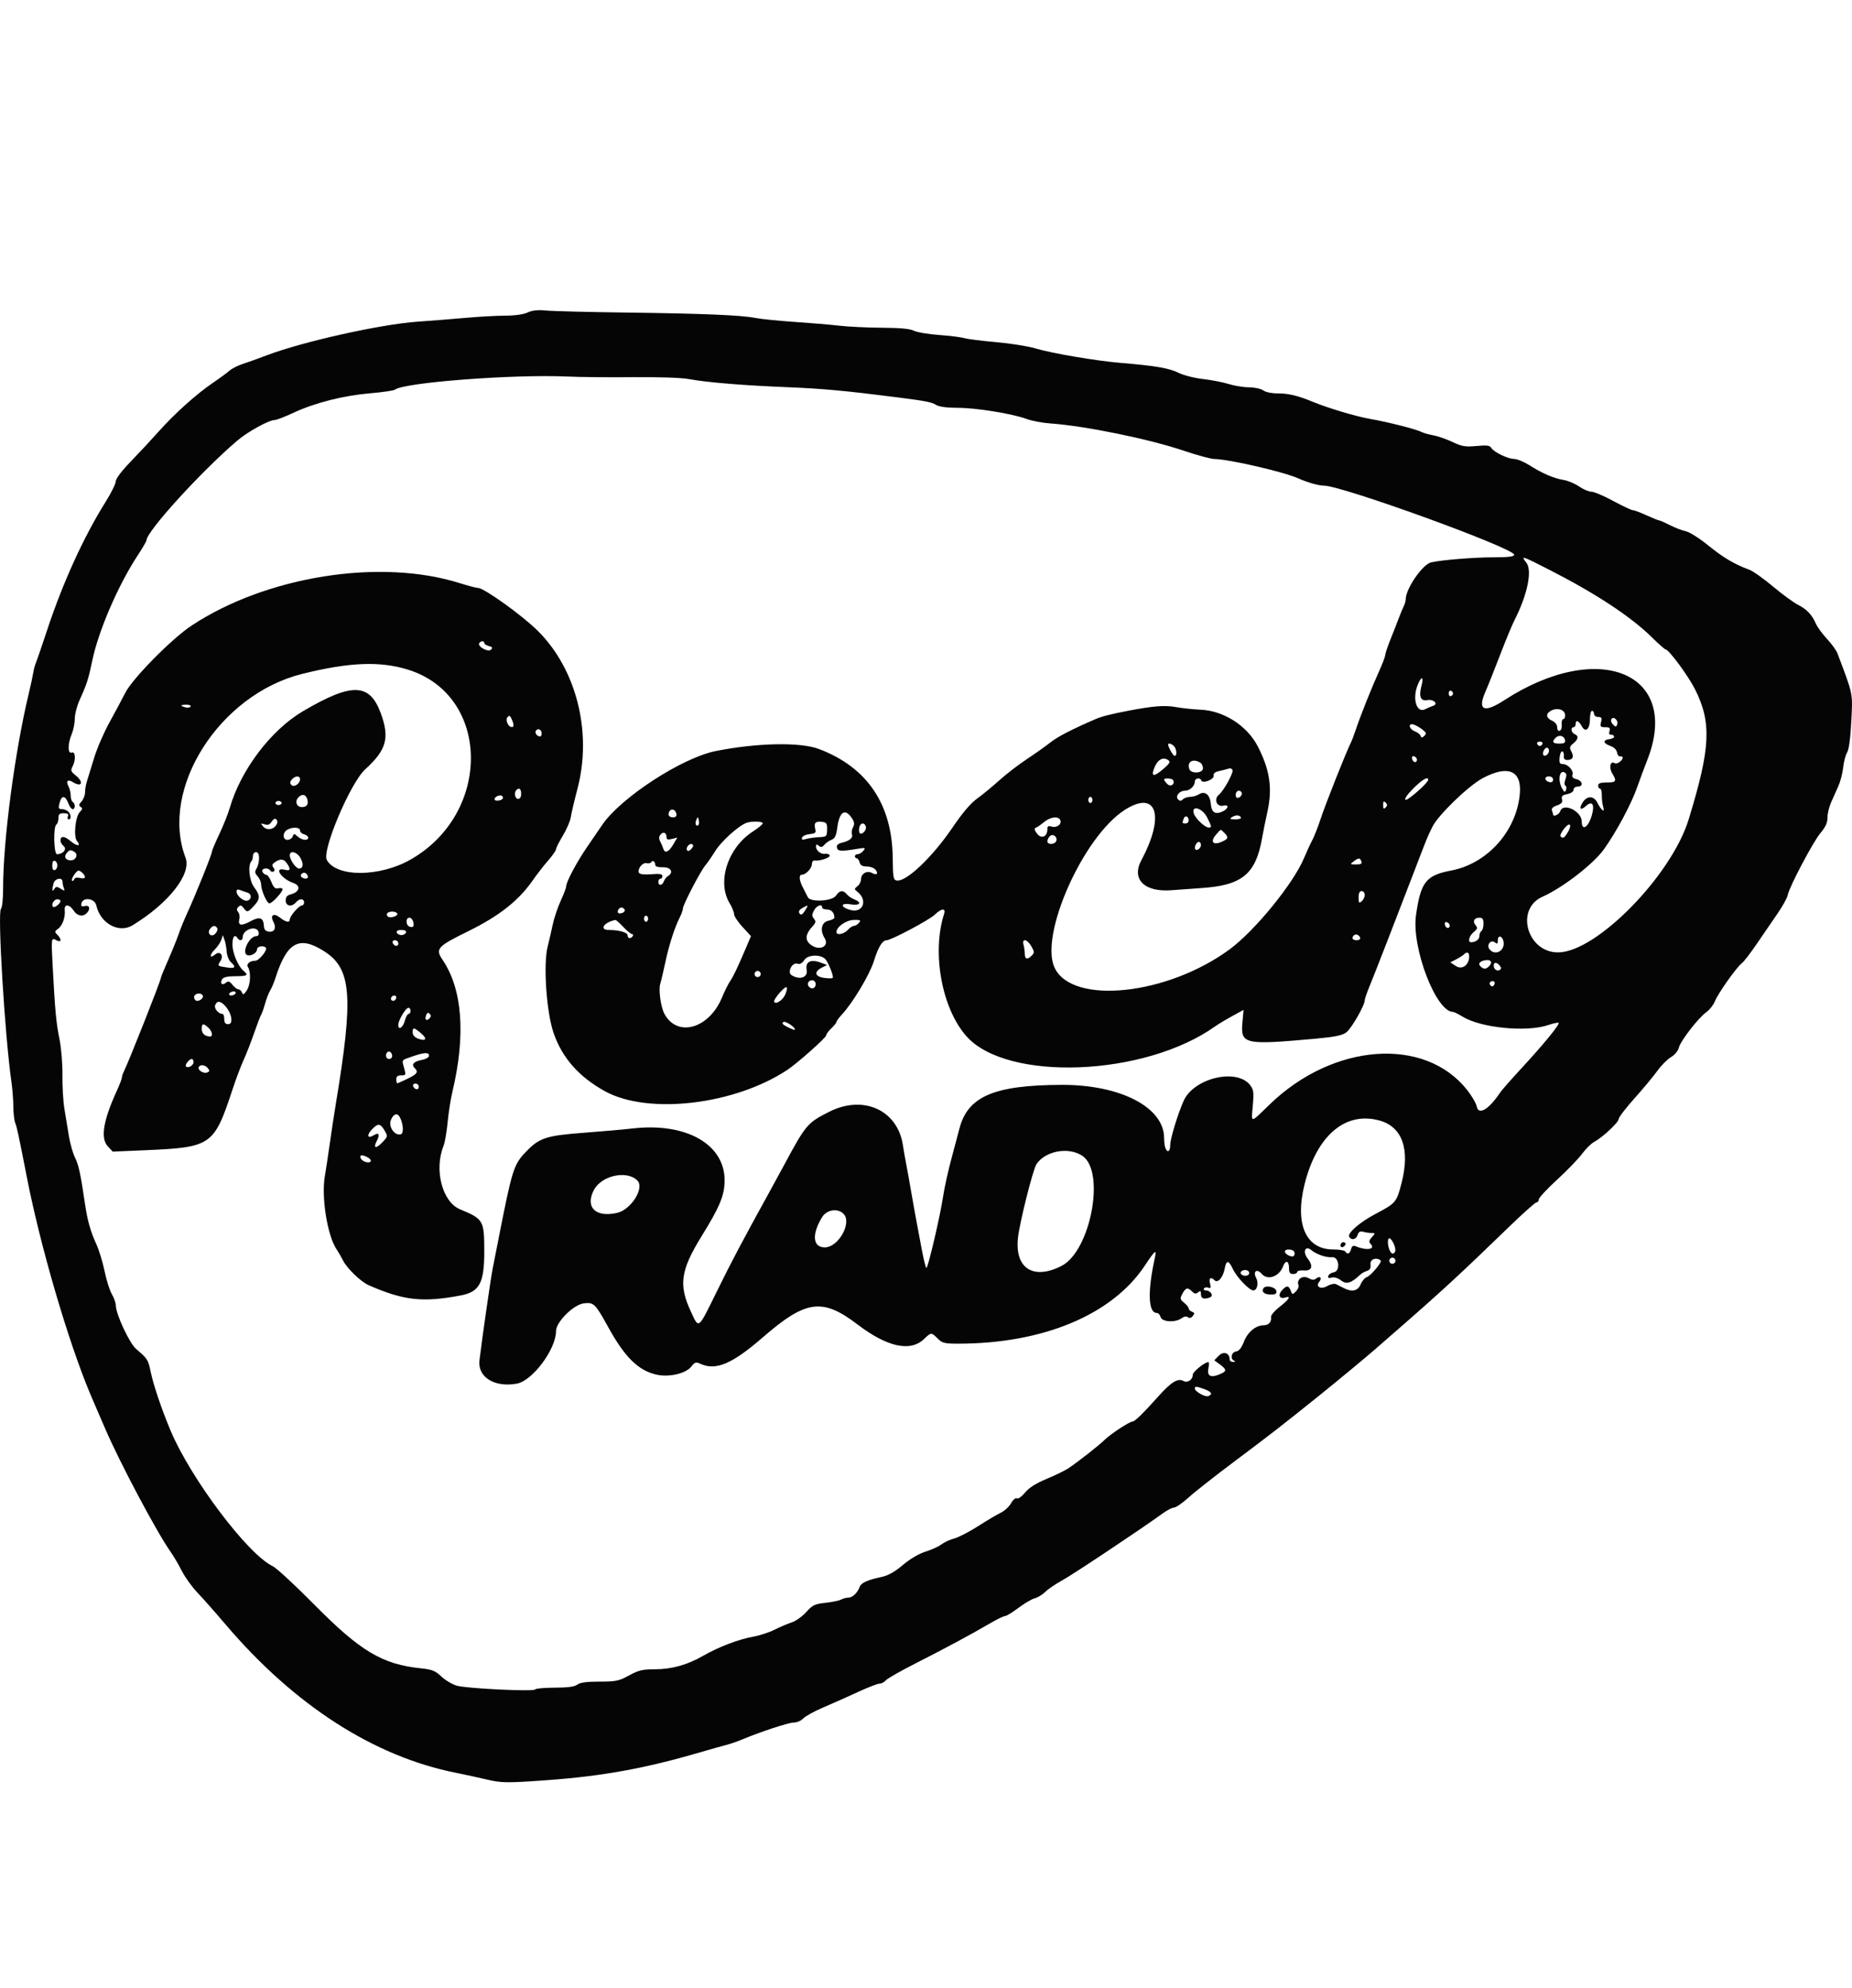 <svg version="1.1" xmlns="http://www.w3.org/2000/svg" xmlns:xlink="http://www.w3.org/1999/xlink" width="240.599" height="258.258" viewBox="0,0,240.599,258.258"><g transform="translate(-119.7,-44.114)"><g data-paper-data="{&quot;isPaintingLayer&quot;:true}" stroke="none" stroke-linecap="butt" stroke-linejoin="miter" stroke-miterlimit="10" stroke-dasharray="" stroke-dashoffset="0" style="mix-blend-mode: normal"><path d="M188.238,84.701c0.621,-0.281 1.343,-0.358 2.358,-0.255c0.805,0.082 5.473,0.201 10.374,0.263c10.138,0.13 14.971,0.331 16.891,0.705c0.732,0.143 3.006,0.372 5.054,0.51c2.048,0.138 4.682,0.36 5.852,0.495c1.17,0.134 3.66,0.253 5.533,0.263c2.343,0.013 3.628,0.134 4.123,0.387c0.395,0.202 1.855,0.45 3.245,0.55c1.39,0.1 2.886,0.287 3.325,0.414c0.439,0.128 2.294,0.362 4.123,0.521c1.829,0.16 4.103,0.52 5.054,0.803c2.21,0.656 7.913,1.624 11.172,1.896c4.49,0.375 6.227,0.673 7.448,1.276c0.662,0.327 2.088,0.692 3.192,0.815c1.097,0.124 2.594,0.414 3.325,0.645c0.732,0.231 1.929,0.426 2.66,0.432c0.741,0.007 1.559,0.185 1.846,0.402c0.31,0.234 1.106,0.39 1.986,0.39c1.292,0 2.592,0.317 4.414,1.076c1.931,0.805 5.645,1.917 7.448,2.23c2.352,0.408 6,1.335 6.72,1.706c0.254,0.131 0.941,0.325 1.526,0.431c0.585,0.106 1.708,0.496 2.494,0.868c1.232,0.583 1.664,0.654 3.118,0.519c1.324,-0.124 1.735,-0.074 1.905,0.231c0.307,0.548 2.171,1.452 2.993,1.452c0.38,0 1.282,0.376 2.006,0.835c1.653,1.049 3.162,1.696 4.427,1.897c0.541,0.086 1.437,0.464 1.99,0.84c0.554,0.376 1.279,0.684 1.613,0.684c0.333,0 1.602,0.539 2.82,1.197c1.218,0.658 2.361,1.197 2.542,1.197c0.18,0 0.982,0.299 1.781,0.665c0.8,0.366 1.54,0.666 1.646,0.666c0.105,0.001 0.745,0.281 1.421,0.624c0.676,0.343 1.606,0.7 2.066,0.791c0.46,0.092 1.762,0.918 2.893,1.835c1.966,1.595 3.425,2.459 5.318,3.148c0.477,0.174 1.853,1.145 3.059,2.158c1.206,1.013 2.671,2.087 3.256,2.388c1.184,0.608 1.837,1.296 2.36,2.486c0.193,0.439 0.84,1.323 1.438,1.964c0.599,0.642 1.206,1.48 1.351,1.862c2.075,5.492 1.995,5.097 1.805,8.834c-0.111,2.189 -0.309,3.671 -0.541,4.043c-0.201,0.323 -0.432,1.194 -0.512,1.936c-0.08,0.743 -0.354,1.82 -0.608,2.394c-0.254,0.575 -0.681,1.531 -0.949,2.126c-0.268,0.595 -0.487,1.501 -0.487,2.014c0,0.672 -0.249,1.224 -0.891,1.978c-0.961,1.127 -4.066,7.004 -4.277,8.094c-0.071,0.366 -0.666,1.443 -1.323,2.394c-0.656,0.951 -1.864,2.714 -2.684,3.918c-0.82,1.204 -1.696,2.341 -1.948,2.527c-0.668,0.493 -3.094,3.917 -3.497,4.934c-0.19,0.479 -0.68,1.11 -1.089,1.401c-1.05,0.747 -3.371,3.733 -3.594,4.623c-0.109,0.436 -0.541,0.956 -1.036,1.248c-0.467,0.275 -1.256,1.07 -1.754,1.765c-0.497,0.696 -1.835,2.304 -2.971,3.573c-1.136,1.27 -2.067,2.487 -2.067,2.704c0,0.433 -2.134,2.417 -3.192,2.968c-0.366,0.19 -1.073,0.892 -1.572,1.56c-0.499,0.667 -1.965,2.184 -3.259,3.37c-1.293,1.186 -2.351,2.328 -2.351,2.536c0,0.209 -0.131,0.38 -0.291,0.38c-0.16,0 -1.806,1.468 -3.658,3.264c-6.2,6.012 -8.884,8.481 -14.801,13.627c-1.009,0.878 -2.141,1.865 -2.515,2.193c-1.136,0.998 -4.862,4.084 -7.227,5.986c-4.741,3.812 -6.639,5.287 -11.01,8.553c-2.487,1.859 -5.175,3.972 -5.973,4.696c-0.798,0.724 -1.648,1.316 -1.889,1.316c-0.241,0 -0.926,0.354 -1.522,0.786c-2.824,2.046 -11.687,7.949 -13.039,8.685c-0.835,0.454 -1.819,1.123 -2.187,1.485c-0.368,0.362 -0.983,0.738 -1.367,0.835c-0.383,0.096 -1.335,0.654 -2.116,1.241c-0.781,0.587 -1.566,1.067 -1.745,1.067c-0.179,0 -1.02,0.406 -1.869,0.901c-2.56,1.494 -5.867,3.272 -9.67,5.202c-1.982,1.005 -3.763,2.018 -3.956,2.252c-0.194,0.233 -0.56,0.424 -0.814,0.424c-0.254,0 -1.526,0.493 -2.827,1.097c-1.301,0.603 -3.31,1.498 -4.465,1.987c-1.155,0.489 -2.327,1.133 -2.603,1.43c-0.277,0.297 -0.836,0.54 -1.243,0.54c-0.684,0 -4.335,1.2 -6.818,2.241c-0.584,0.245 -1.482,0.551 -1.995,0.68c-0.514,0.129 -2.012,0.55 -3.328,0.936c-7.135,2.091 -12.721,3.107 -19.95,3.628c-5.217,0.376 -5.893,0.367 -7.847,-0.101c-0.951,-0.228 -2.746,-0.618 -3.99,-0.867c-10.66,-2.134 -20.984,-8.791 -29.909,-19.284c-1.306,-1.536 -2.946,-3.392 -3.644,-4.123c-0.698,-0.732 -1.603,-1.99 -2.012,-2.798c-0.409,-0.807 -1.079,-1.944 -1.49,-2.527c-1.789,-2.537 -6.597,-11.59 -8.457,-15.926c-0.446,-1.04 -0.97,-2.25 -1.164,-2.689c-0.195,-0.439 -0.554,-1.277 -0.799,-1.862c-2.887,-6.893 -6.493,-19.232 -8.239,-28.196c-1.021,-5.243 -1.274,-6.423 -1.499,-6.995c-0.132,-0.336 -0.243,-1.293 -0.246,-2.128c-0.003,-0.834 -0.116,-2.295 -0.253,-3.246c-0.857,-5.984 -1.823,-21.966 -1.356,-22.432c0.16,-0.16 0.283,-1.336 0.281,-2.691c-0.007,-6.159 1.524,-17.775 3.335,-25.283c0.247,-1.024 0.504,-2.221 0.572,-2.66c0.067,-0.439 0.227,-1.037 0.354,-1.33c0.128,-0.293 0.765,-2.148 1.417,-4.123c2.066,-6.26 4.779,-12.216 7.649,-16.796c0.718,-1.146 1.306,-2.337 1.306,-2.647c0,-0.338 0.783,-1.371 1.972,-2.596c1.084,-1.119 2.716,-2.872 3.626,-3.896c2.036,-2.291 4.918,-4.875 7.037,-6.31c0.878,-0.595 1.841,-1.302 2.142,-1.571c0.3,-0.27 1.078,-0.664 1.729,-0.874c0.65,-0.21 2.021,-0.704 3.045,-1.095c4.662,-1.783 14.864,-4.061 19.684,-4.395c1.756,-0.122 4.569,-0.345 6.251,-0.497c1.682,-0.152 3.973,-0.279 5.09,-0.281c1.238,-0.003 2.381,-0.162 2.926,-0.408M202.036,93.102c-3,0.035 -6.891,-0.001 -8.647,-0.081c-6.945,-0.316 -21.159,0.764 -22.372,1.7c-0.162,0.125 -1.599,0.337 -3.192,0.471c-3.486,0.293 -7.248,1.247 -9.992,2.532c-1.112,0.521 -2.218,0.947 -2.459,0.947c-0.74,0 -3.489,1.516 -4.85,2.675c-4.672,3.979 -11.798,11.805 -11.798,12.956c0,0.121 -0.529,1.025 -1.174,2.008c-2.508,3.819 -5.074,9.775 -5.865,13.615c-0.485,2.352 -0.716,3.072 -1.642,5.104c-0.346,0.759 -0.628,1.852 -0.628,2.428c0,0.577 -0.18,1.478 -0.399,2.003c-0.537,1.285 -0.537,2.605 0,2.399c0.492,-0.189 0.554,0.98 0.097,1.833c-0.258,0.482 -0.2,0.645 0.399,1.123c1.122,0.894 0.83,1.621 -0.354,0.881c-0.659,-0.412 -0.933,-0.144 -0.562,0.548c0.158,0.296 0.287,0.838 0.287,1.204c0,0.367 0.12,0.741 0.266,0.831c0.349,0.215 0.344,0.931 -0.007,0.931c-0.15,0 -0.382,-0.288 -0.515,-0.639c-0.457,-1.202 -0.926,-1.238 -1.214,-0.092c-0.152,0.606 -0.096,0.731 0.325,0.731c0.279,0 0.651,0.144 0.827,0.319c0.383,0.383 0.422,1.011 0.062,1.011c-0.142,0 -0.189,-0.18 -0.105,-0.399c0.112,-0.292 -0.033,-0.399 -0.54,-0.399c-0.558,0 -0.694,0.127 -0.694,0.649c0,0.357 -0.12,0.724 -0.266,0.814c-0.418,0.259 -0.342,3.857 0.082,3.857c0.78,0 1.333,-0.662 0.872,-1.044c-0.233,-0.193 -0.423,-0.509 -0.423,-0.702c0,-0.667 0.49,-0.649 1.319,0.048c0.849,0.714 1.418,0.703 0.822,-0.016c-0.466,-0.562 -0.208,-3.183 0.37,-3.762c0.356,-0.356 0.38,-0.499 0.112,-0.665c-0.268,-0.166 -0.243,-0.319 0.114,-0.714c0.25,-0.277 0.455,-0.805 0.455,-1.174c0,-0.369 0.11,-1.017 0.245,-1.442c0.135,-0.424 0.555,-1.789 0.933,-3.032c0.378,-1.244 1.285,-3.338 2.015,-4.655c0.731,-1.317 1.64,-3.019 2.022,-3.783c0.924,-1.853 6.036,-7.042 8.618,-8.747c9.732,-6.43 24.529,-8.775 34.839,-5.52c1.093,0.344 2.169,0.627 2.391,0.627c0.771,0 5.742,3.57 7.756,5.569c5.029,4.994 7.086,13.167 5.156,20.499c-0.404,1.536 -0.795,3.201 -0.868,3.701c-0.072,0.499 -0.535,1.577 -1.028,2.394c-0.493,0.817 -0.896,1.619 -0.897,1.782c-0.001,0.162 -0.462,0.821 -1.024,1.463c-0.563,0.642 -1.491,1.839 -2.062,2.659c-1.776,2.55 -4.344,4.567 -8.28,6.5c-4.067,1.998 -4.34,2.3 -3.375,3.721c2.591,3.818 3.038,9.786 1.285,17.148c-0.226,0.951 -0.507,2.746 -0.624,3.99c-0.117,1.244 -0.356,2.617 -0.532,3.054c-1.244,3.094 -0.156,7.272 2.143,8.223c3.048,1.262 3.149,1.436 3.154,5.425c0.005,4.142 -0.607,5.298 -3.055,5.762c-4.96,0.94 -7.425,0.665 -11.97,-1.333c-1.012,-0.445 -2.808,-2.174 -3.316,-3.193c-0.214,-0.43 -0.599,-1.093 -0.854,-1.473c-1.196,-1.78 -1.994,-6.794 -1.514,-9.513c0.12,-0.678 0.404,-2.55 0.631,-4.16c0.227,-1.609 0.581,-3.943 0.788,-5.187c2.327,-14.008 2.057,-17.569 -1.502,-19.84c-3.259,-2.08 -4.847,-1.209 -6.343,3.481c-0.187,0.585 -0.49,1.303 -0.675,1.596c-0.185,0.293 -0.487,1.071 -0.671,1.729c-0.185,0.658 -0.417,1.317 -0.517,1.463c-0.099,0.146 -0.512,1.224 -0.917,2.394c-0.405,1.17 -1.013,2.727 -1.352,3.458c-0.338,0.732 -0.984,2.442 -1.432,3.802c-2.428,7.342 -2.721,7.546 -11.453,7.92l-4.123,0.177l-0.636,-0.687c-0.967,-1.043 -0.599,-3.334 1.152,-7.161c0.375,-0.819 0.682,-1.619 0.682,-1.776c0,-0.158 0.107,-0.494 0.238,-0.748c0.58,-1.127 4.816,-11.828 4.816,-12.166c0,-0.099 0.43,-1.157 0.956,-2.351c0.526,-1.194 1.137,-2.704 1.359,-3.355c0.221,-0.651 0.682,-1.788 1.023,-2.527c1.146,-2.484 3.312,-7.859 3.312,-8.221c0,-0.128 0.432,-1.146 0.958,-2.263c0.527,-1.117 1.131,-2.629 1.342,-3.361c1.425,-4.946 5.363,-10.149 9.537,-12.598c6.331,-3.716 8.63,-3.662 10.075,0.237c1.2,3.238 0.772,4.795 -2.014,7.33c-1.925,1.752 -5.655,10.568 -4.981,11.772c1.262,2.254 6.855,2.228 10.865,-0.05c10.587,-6.014 10.434,-21.277 -0.247,-24.652c-3.667,-1.159 -7.677,-1.005 -13.832,0.532c-10.764,2.687 -18.536,14.941 -15.139,23.873c0.801,2.107 -2.191,5.919 -6.893,8.781c-1.768,1.077 -4.187,-0.253 -4.699,-2.582c-0.209,-0.954 -1.771,-1.137 -1.943,-0.227c-0.063,0.332 0.055,0.408 0.464,0.301c0.617,-0.162 0.755,0.402 0.228,0.93c-0.515,0.515 -1.232,0.369 -1.7,-0.346c-0.551,-0.842 -1.232,-0.881 -1.15,-0.067c0.094,0.934 -0.299,2.039 -0.864,2.435c-0.465,0.326 -0.475,0.4 -0.102,0.773c0.595,0.595 0.54,1.069 -0.084,0.735c-0.718,-0.384 -0.718,-0.388 -0.519,3.35c0.306,5.78 0.45,7.329 0.884,9.476c0.233,1.156 0.403,3.213 0.384,4.655c-0.019,1.421 0.091,3.362 0.245,4.313c0.154,0.951 0.418,2.567 0.587,3.591c0.169,1.024 0.533,2.306 0.809,2.848c0.462,0.908 0.73,2.159 1.301,6.063c0.307,2.099 0.704,3.503 1.451,5.137c0.36,0.787 0.848,2.378 1.084,3.534c0.236,1.156 0.66,2.498 0.942,2.982c0.282,0.483 0.515,1.142 0.517,1.463c0.01,1.154 1.785,4.946 2.661,5.683c1.443,1.214 1.543,1.372 1.869,2.947c0.356,1.726 1.425,4.881 2.59,7.647c2.627,6.239 10.022,16.054 13.25,17.586c0.488,0.232 2.957,2.514 5.485,5.071c5.923,5.99 8.765,7.683 13.774,8.204c1.464,0.153 1.872,0.315 2.66,1.061c0.512,0.485 1.41,1.021 1.995,1.192c1.291,0.376 10.072,0.797 10.196,0.488c0.049,-0.12 1.186,-0.223 2.527,-0.227c1.722,-0.006 2.59,-0.123 2.955,-0.399c0.364,-0.275 1.214,-0.39 2.885,-0.39c2.131,0 2.514,-0.08 3.822,-0.798c1.232,-0.676 1.746,-0.799 3.366,-0.802c2.204,-0.005 4.207,-0.567 6.301,-1.771c1.964,-1.129 4.59,-2.131 6.437,-2.457c0.833,-0.147 2.09,-0.555 2.793,-0.908c0.702,-0.352 1.71,-0.78 2.239,-0.952c0.529,-0.171 1.379,-0.775 1.887,-1.342c0.819,-0.912 1.107,-1.05 2.496,-1.201c0.864,-0.094 1.779,-0.284 2.033,-0.424c0.254,-0.139 0.684,-0.253 0.956,-0.253c0.528,0 1.188,-0.632 1.46,-1.4c0.185,-0.521 1.005,-0.891 2.858,-1.288c0.851,-0.182 1.708,-0.665 2.755,-1.551c0.936,-0.791 2.073,-1.46 2.958,-1.738c0.79,-0.249 1.713,-0.67 2.052,-0.936c0.338,-0.266 1.09,-0.613 1.67,-0.771c0.58,-0.158 1.973,-0.878 3.096,-1.599c1.123,-0.722 2.439,-1.502 2.926,-1.734c0.486,-0.232 1.093,-0.789 1.347,-1.236c0.264,-0.464 0.589,-0.737 0.756,-0.634c0.162,0.1 0.637,-0.236 1.065,-0.755c0.531,-0.644 1.416,-1.204 2.835,-1.793c1.135,-0.471 2.423,-1.103 2.861,-1.403c1.382,-0.947 3.928,-2.951 4.638,-3.65c0.768,-0.757 3.255,-2.387 3.641,-2.387c0.291,0 1.387,-1.072 3.361,-3.284c1.622,-1.817 2.523,-2.377 3.212,-1.991c0.555,0.311 1.24,-0.134 1.245,-0.809c0.003,-0.378 1.555,-1.63 2.021,-1.63c0.094,0 0.098,0.364 0.009,0.808c-0.199,0.993 0.287,1.26 1.43,0.786c0.98,-0.406 0.99,-0.606 0.062,-1.291l-0.732,-0.539l0.584,-0.592c0.619,-0.627 1.411,-0.368 1.411,0.461c0,0.201 0.209,0.357 0.466,0.345c0.278,-0.012 0.332,-0.074 0.133,-0.155c-0.557,-0.225 -0.386,-1.109 0.233,-1.202c0.39,-0.059 0.71,-0.457 1.031,-1.282c0.489,-1.255 1.541,-2.124 2.576,-2.127c0.642,-0.001 1.035,-0.449 0.936,-1.065c-0.036,-0.219 0.471,-0.818 1.127,-1.33c1.262,-0.986 1.545,-1.472 0.702,-1.204c-0.72,0.229 -0.96,-0.329 -0.406,-0.94c0.599,-0.662 0.882,-0.651 1.141,0.047c0.198,0.535 0.231,0.539 0.672,0.098c0.255,-0.255 0.405,-0.616 0.333,-0.803c-0.284,-0.741 0.517,-1.34 1.261,-0.942c0.516,0.277 0.772,0.291 1.049,0.062c0.477,-0.396 0.802,-0.068 0.406,0.41c-0.555,0.669 0.182,1.067 1.045,0.565c0.406,-0.237 0.905,-0.338 1.128,-0.23c0.219,0.106 0.667,0.333 0.994,0.501c1.067,0.551 1.836,0.382 2.194,-0.482c0.18,-0.434 0.543,-0.857 0.807,-0.941c0.493,-0.157 1.997,-1.942 1.801,-2.139c-0.505,-0.505 -1.4,-0.198 -1.325,0.454c0.061,0.524 -0.06,0.754 -0.464,0.882c-0.3,0.095 -0.696,0.317 -0.88,0.491c-1.152,1.099 -1.786,1.291 -2.474,0.749c-0.401,-0.315 -0.88,-0.461 -1.224,-0.371c-0.406,0.106 -0.53,0.043 -0.442,-0.225c0.067,-0.205 0.377,-0.41 0.688,-0.456c0.921,-0.136 0.722,-2.075 -0.203,-1.971c-0.729,0.082 -2.036,-0.366 -2.694,-0.922c-0.773,-0.654 -1.164,0.214 -0.485,1.077c0.787,1.001 0.583,1.651 -0.494,1.565c-0.469,-0.037 -0.854,0.053 -0.854,0.2c0,0.147 -0.239,0.267 -0.532,0.267c-0.414,0 -0.532,-0.178 -0.532,-0.798c0,-0.948 -0.449,-1.051 -0.78,-0.18c-0.506,1.331 -2.008,1.843 -2.775,0.948c-0.618,-0.722 -1.164,-0.305 -0.711,0.543c0.352,0.657 0.134,1.615 -0.366,1.615c-0.522,0 -2.139,-1.686 -2.65,-2.762c-0.572,-1.205 -0.857,-1.216 -1.077,-0.039c-0.211,1.123 -0.893,1.901 -1.305,1.489c-0.497,-0.497 -0.772,-0.305 -0.591,0.416c0.14,0.556 0.093,0.667 -0.229,0.543c-0.222,-0.085 -0.475,-0.041 -0.561,0.099c-0.086,0.14 0.015,0.255 0.225,0.255c0.633,0 1.075,0.704 0.565,0.9c-0.787,0.303 -1.182,0.169 -1.182,-0.4c0,-0.453 -0.074,-0.503 -0.371,-0.257c-0.285,0.237 -0.464,0.214 -0.779,-0.1c-0.572,-0.572 -0.833,-0.513 -1.26,0.285c-0.339,0.634 -0.32,0.735 0.221,1.173c0.326,0.264 0.593,0.597 0.593,0.741c0,0.144 0.193,0.336 0.429,0.426c0.349,0.134 0.367,0.239 0.098,0.564c-0.213,0.257 -0.438,0.311 -0.629,0.152c-0.19,-0.157 -0.486,-0.11 -0.814,0.13c-0.813,0.595 -2.56,0.495 -2.73,-0.155c-0.076,-0.293 -0.302,-0.532 -0.501,-0.532c-1.112,0 -1.212,-2.773 -0.256,-7.115c0.273,-1.242 0.074,-1.092 -1.305,0.982c-4.239,6.375 -13.212,10.123 -24.239,10.123c-1.775,0 -2.07,-0.074 -2.661,-0.665c-0.825,-0.825 -0.845,-0.825 -1.762,0.054c-1.788,1.713 -4.778,1.063 -8.642,-1.877c-4.583,-3.487 -6.703,-3.199 -12.315,1.668c-3.986,3.457 -6.092,4.352 -8.096,3.439c-0.595,-0.271 -0.737,-0.227 -1.215,0.381c-0.699,0.888 -2.885,1.387 -4.496,1.025c-2.357,-0.53 -4.123,-2.264 -6.265,-6.153c-1.699,-3.086 -1.896,-3.276 -3.201,-3.105c-1.337,0.176 -3.593,2.431 -3.591,3.589c0.005,2.363 -3.054,6.468 -5.095,6.838c-2.899,0.525 -5.108,-0.853 -4.851,-3.024c0.315,-2.657 1.459,-10.617 1.708,-11.878c0.144,-0.732 0.498,-2.527 0.786,-3.99c1.77,-8.997 1.95,-9.566 3.56,-11.239c1.741,-1.808 2.608,-2.089 7.614,-2.464c2.268,-0.17 5.081,-0.419 6.251,-0.553c6.958,-0.796 11.982,2.07 11.93,6.808c-0.021,1.902 -0.626,3.362 -2.972,7.157c-2.751,4.452 -3.026,6.347 -1.42,9.8c1.079,2.32 0.894,2.464 3.423,-2.676c1.942,-3.946 3.123,-6.181 6.865,-12.973c0.557,-1.012 1.367,-2.498 1.8,-3.303c2.86,-5.316 3.044,-5.534 5.883,-6.973c4.439,-2.25 8.9,-0.23 9.585,4.34c0.096,0.643 0.282,1.708 0.412,2.367c0.13,0.658 0.431,2.334 0.67,3.724c0.239,1.39 0.541,3.066 0.669,3.724c0.129,0.658 0.438,2.304 0.686,3.658c0.249,1.353 0.525,2.461 0.614,2.461c0.215,0 1.799,-6.78 2.175,-9.31c0.163,-1.097 0.652,-3.312 1.087,-4.921c0.435,-1.609 0.892,-3.327 1.016,-3.816c1.068,-4.223 4.497,-5.7 13.303,-5.727c7.635,-0.024 13.3,2.919 13.3,6.907c0,0.475 0.072,1.053 0.162,1.284c0.269,0.702 0.636,0.472 0.636,-0.399c0,-0.8 0.996,-4.064 1.749,-5.735c1.327,-2.942 6.873,-4.257 8.615,-2.042c0.462,0.588 0.509,0.926 0.364,2.641c-0.202,2.386 -0.4,2.396 2.189,-0.112c8.242,-7.983 20.138,-8.857 25.65,-1.883c0.604,0.763 1.165,1.728 1.248,2.143c0.238,1.189 1.577,0.395 3.037,-1.799c0.205,-0.308 1.467,-1.744 2.805,-3.192c2.865,-3.1 4.978,-5.685 4.796,-5.867c-0.071,-0.071 -0.684,0.059 -1.361,0.289c-2.808,0.953 -8.747,0.367 -11.116,-1.097c-0.546,-0.337 -1.104,-0.613 -1.241,-0.613c-2.207,0 -5.404,-8.35 -4.809,-12.555c0.614,-4.332 1.288,-5.186 4.585,-5.811c4.703,-0.894 8.504,-5.164 8.907,-10.006c0.249,-2.987 -1.552,-3.733 -4.812,-1.995c-1.881,1.003 -5.805,4.799 -6.558,6.342c-0.701,1.437 -0.599,1.189 -2.265,5.539c-2.445,6.383 -5.251,13.602 -5.875,15.113c-0.351,0.851 -0.639,1.682 -0.639,1.846c0,0.677 -1.76,3.737 -2.419,4.206c-0.531,0.378 -1.541,0.581 -4,0.802c-9.307,0.838 -9.732,0.739 -9.467,-2.184l0.142,-1.562l-1.494,0.82c-0.821,0.45 -1.817,1.05 -2.214,1.332c-9.146,6.512 -27.042,7.213 -32.304,1.264c-3.187,-3.604 -4.509,-10.82 -2.903,-15.851c0.263,-0.822 -0.315,-0.783 -1.218,0.083c-0.722,0.692 -5.652,3.308 -6.234,3.308c-0.554,0 -1.091,0.879 -1.663,2.719c-0.543,1.747 -2.748,5.426 -4.159,6.937c-0.382,0.41 -0.696,0.838 -0.696,0.951c0,0.113 -0.299,0.487 -0.665,0.831c-0.366,0.344 -0.665,0.753 -0.666,0.911c-0.001,0.289 -3.743,3.619 -5.025,4.471c-6.862,4.563 -18.105,5.885 -23.722,2.792c-3.384,-1.864 -5.563,-4.336 -6.679,-7.579c-0.93,-2.705 -1.353,-8.94 -0.761,-11.235c0.17,-0.658 0.46,-1.915 0.645,-2.793c0.185,-0.878 0.656,-2.288 1.048,-3.133c0.391,-0.845 0.712,-1.69 0.712,-1.876c0,-0.587 1.373,-3.16 2.774,-5.2c0.741,-1.08 1.603,-2.337 1.914,-2.793c2.411,-3.536 10.361,-8.704 14.73,-9.575c5.405,-1.077 10.998,-1.186 13.433,-0.261c6.269,2.383 9.505,7.181 9.569,14.192c0.023,2.455 0.082,2.802 0.5,2.883c1.216,0.234 4.649,-3.021 7.284,-6.907c1.278,-1.886 2.341,-3.133 3.188,-3.743c0.699,-0.502 1.989,-1.563 2.867,-2.357c0.878,-0.795 2.494,-2.039 3.591,-2.764c1.097,-0.726 2.474,-1.702 3.059,-2.169c0.919,-0.734 2.76,-1.685 5.852,-3.023c0.822,-0.355 1.944,-0.642 4.256,-1.085c3.276,-0.628 4.735,-0.741 6.204,-0.477c0.831,0.148 2.25,0.299 3.153,0.335c3.015,0.118 6.072,2.065 7.46,4.749c1.587,3.07 1.94,5.466 1.258,8.525c-0.235,1.052 -0.541,2.572 -0.682,3.376c-0.821,4.718 -2.605,6.182 -7.951,6.524c-1.097,0.07 -2.792,0.193 -3.766,0.273c-3.572,0.295 -5.304,-1.41 -3.967,-3.906c3.101,-5.785 1.98,-9.172 -2.159,-6.524c-5.418,3.466 -11.119,16.29 -9.116,20.508c2.308,4.865 14.637,3.568 22.732,-2.392c3.301,-2.43 8.305,-8.572 9.68,-11.88c0.321,-0.773 0.797,-1.805 1.057,-2.293c0.26,-0.487 0.757,-1.757 1.104,-2.821c0.588,-1.801 3.342,-8.741 3.886,-9.795c0.134,-0.257 0.431,-1.035 0.66,-1.729c0.581,-1.748 2.054,-5.445 3.02,-7.577c0.445,-0.982 0.809,-1.936 0.809,-2.123c-0.001,-0.186 0.312,-1.117 0.694,-2.067c0.382,-0.951 0.874,-2.208 1.092,-2.793c0.218,-0.585 0.505,-1.272 0.636,-1.526c0.131,-0.254 0.239,-0.64 0.239,-0.857c0,-1.368 2.184,-4.548 3.3,-4.805c1.353,-0.311 5.571,-0.655 8.071,-0.657c2.006,-0.001 2.725,-0.09 2.721,-0.335c-0.013,-0.857 -22.335,-8.964 -24.714,-8.974c-0.711,-0.003 -2.109,-0.401 -3.344,-0.95c-1.923,-0.856 -9.015,-2.488 -10.906,-2.51c-0.439,-0.005 -2.234,-0.493 -3.99,-1.085c-4.531,-1.528 -12.803,-3.217 -17.292,-3.532c-1.025,-0.072 -2.402,-0.33 -3.059,-0.573c-1.875,-0.695 -6.565,-1.456 -8.985,-1.458c-1.41,-0.002 -2.416,-0.135 -2.793,-0.37c-0.593,-0.37 -1.309,-0.511 -4.978,-0.98c-6.748,-0.864 -9.739,-1.14 -14.364,-1.328c-5.79,-0.235 -10.375,-0.614 -12.846,-1.062c-0.961,-0.175 -3.918,-0.272 -7.102,-0.234M320.898,118.08c-3.548,-1.809 -3.659,-1.843 -2.907,-0.886c0.797,1.013 0.148,4.166 -1.538,7.469c-0.315,0.616 -1.158,2.651 -1.874,4.522c-0.716,1.871 -1.574,4.022 -1.907,4.781c-1.059,2.413 -0.187,2.808 2.438,1.105c12.36,-8.025 23.077,-3.492 18.558,7.85c-0.3,0.753 -0.888,2.338 -1.308,3.524c-0.763,2.157 -2.716,5.789 -4.295,7.988c-1.375,1.915 -5.381,5.006 -7.97,6.15c-3.601,1.591 -2.002,7.263 2.039,7.233c4.966,-0.037 14.704,-9.964 16.946,-17.275c2.843,-9.271 3.004,-12.539 0.838,-16.876c-0.868,-1.738 -3.421,-5.202 -3.834,-5.202c-0.103,0 -0.89,-0.693 -1.749,-1.54c-2.758,-2.721 -7.328,-5.729 -13.436,-8.843M182.616,127.633c0,-0.314 -0.46,-0.3 -0.658,0.019c-0.266,0.43 1.16,1.212 1.532,0.841c0.241,-0.241 0.177,-0.35 -0.28,-0.469c-0.327,-0.085 -0.594,-0.261 -0.594,-0.39M304.363,133.21c0.331,-1.238 0.017,-1.355 -0.471,-0.175c-0.759,1.832 -0.152,3.798 0.984,3.184c0.275,-0.148 0.722,-0.34 0.995,-0.426c0.751,-0.235 0.07,-0.905 -0.76,-0.746c-0.853,0.163 -1.112,-0.472 -0.747,-1.837M308.474,134.181c0,-0.139 -0.128,-0.295 -0.286,-0.348c-0.157,-0.053 -0.286,0.104 -0.286,0.348c0,0.244 0.129,0.4 0.286,0.348c0.158,-0.053 0.286,-0.209 0.286,-0.348M144.461,135.885c0.082,-0.132 -0.157,-0.241 -0.531,-0.241c-0.815,0 -0.881,0.152 -0.149,0.343c0.292,0.076 0.599,0.031 0.68,-0.102M323.016,136.908c-0.096,-0.676 -1.099,-0.916 -1.881,-0.45c-0.659,0.392 -0.577,0.912 0.2,1.266c0.403,0.184 0.665,0.524 0.665,0.863c0,0.333 0.135,0.513 0.333,0.443c0.183,-0.064 0.298,-0.433 0.256,-0.82c-0.042,-0.387 0.056,-0.704 0.218,-0.704c0.162,0 0.256,-0.269 0.209,-0.599M326.788,136.841c0,-0.219 -0.12,-0.399 -0.266,-0.399c-0.146,0 -0.266,0.464 -0.266,1.031c0,1.357 -0.576,1.875 -1.066,0.96c-0.395,-0.739 -0.796,-0.871 -0.796,-0.263c0,0.219 -0.12,0.399 -0.266,0.399c-0.418,0 -0.311,0.724 0.133,0.894c0.56,0.215 0.496,0.67 -0.168,1.209c-0.483,0.39 -0.521,0.547 -0.254,1.045c0.374,0.699 0.182,1.107 -0.521,1.107c-0.352,0 -0.493,-0.162 -0.45,-0.515c0.035,-0.283 -0.057,-0.553 -0.203,-0.599c-0.146,-0.046 -0.303,0.306 -0.349,0.781c-0.068,0.702 0.011,0.865 0.424,0.865c0.662,0 1.444,0.874 1.246,1.392c-0.107,0.278 0.058,0.458 0.525,0.575c0.803,0.201 0.92,0.959 0.149,0.959c-0.299,0 -0.532,0.178 -0.532,0.406c0,0.24 -0.334,0.472 -0.819,0.569c-0.646,0.13 -0.791,0.273 -0.684,0.679c0.102,0.39 -0.059,0.583 -0.66,0.793c-0.532,0.186 -0.745,0.405 -0.646,0.666c0.082,0.214 0.15,0.44 0.15,0.501c0,0.375 0.792,0.017 0.931,-0.421c0.371,-1.17 2.793,0.003 2.793,1.353c0,1.274 0.844,0.761 1.297,-0.787c0.419,-1.432 0.075,-1.991 -0.76,-1.235c-0.726,0.657 -0.954,0.35 -0.386,-0.518c0.558,-0.851 1.43,-0.815 1.873,0.079c0.493,0.992 1.019,1.387 0.768,0.576c-0.114,-0.366 -0.198,-1.054 -0.188,-1.53c0.01,-0.475 -0.093,-0.865 -0.229,-0.865c-0.136,0 -0.247,-0.18 -0.247,-0.399c0,-0.285 0.291,-0.399 1.019,-0.399c1.328,0 1.438,-0.15 0.835,-1.142c-0.497,-0.818 -0.285,-1.731 0.316,-1.359c0.275,0.17 1.022,-0.358 1.022,-0.724c0,-0.128 -0.147,-0.203 -0.327,-0.167c-0.179,0.037 -0.366,-0.194 -0.414,-0.511c-0.055,-0.358 -0.386,-0.682 -0.871,-0.851c-0.96,-0.335 -1.013,-0.768 -0.109,-0.881c0.37,-0.047 0.64,-0.204 0.599,-0.35c-0.041,-0.146 -0.228,-0.249 -0.416,-0.227c-0.219,0.025 -0.284,-0.142 -0.182,-0.466c0.13,-0.409 0.026,-0.504 -0.551,-0.504c-0.626,0 -0.692,-0.08 -0.545,-0.665c0.137,-0.545 0.07,-0.665 -0.37,-0.665c-0.301,0 -0.537,-0.176 -0.537,-0.399M186.3,138.532c0.162,-0.059 0.14,-0.383 -0.056,-0.859c-0.257,-0.624 -0.372,-0.698 -0.62,-0.398c-0.342,0.412 0.203,1.429 0.676,1.258M329.795,138.211c0.197,-0.513 -0.48,-1.135 -0.754,-0.692c-0.103,0.168 -0.011,0.481 0.206,0.698c0.348,0.348 0.412,0.348 0.548,-0.006M304.444,138.836c-0.366,-0.277 -0.874,-0.559 -1.131,-0.626c-0.719,-0.189 -0.565,0.601 0.172,0.881c0.35,0.133 0.694,0.4 0.765,0.592c0.105,0.288 0.193,0.288 0.493,0.003c0.308,-0.292 0.261,-0.426 -0.299,-0.85M190.064,139.36c0,-0.288 -0.18,-0.523 -0.399,-0.523c-0.219,0 -0.399,0.167 -0.399,0.37c0,0.204 0.18,0.44 0.399,0.524c0.271,0.104 0.399,-0.015 0.399,-0.371M323.014,140.236c-0.11,-0.571 -0.779,-0.73 -1.219,-0.291c-0.528,0.528 -0.382,0.753 0.49,0.753c0.634,0 0.797,-0.104 0.729,-0.462M320.087,140.718c0.053,-0.157 -0.104,-0.286 -0.348,-0.286c-0.244,0 -0.4,0.129 -0.348,0.286c0.052,0.158 0.209,0.286 0.348,0.286c0.139,0 0.296,-0.128 0.348,-0.286M272.205,141.017c-0.317,-0.317 -0.745,-0.431 -0.745,-0.199c0,0.34 0.647,1.476 0.841,1.476c0.336,0 0.268,-0.913 -0.096,-1.277M320.936,141.613c0,-0.211 -0.124,-0.383 -0.275,-0.383c-0.318,0 -0.66,0.75 -0.441,0.969c0.233,0.233 0.716,-0.162 0.716,-0.586M303.779,142.782c0,-0.17 -0.161,-0.364 -0.358,-0.43c-0.224,-0.074 -0.324,0.047 -0.266,0.325c0.103,0.499 0.624,0.587 0.624,0.105M271.46,142.837c-0.703,-0.473 -1.411,-0.046 -1.84,1.111c-0.394,1.063 -0.003,1.084 1.185,0.063c0.875,-0.751 0.986,-0.95 0.655,-1.174M275.65,143.182c-0.97,-0.605 -1.801,-0.117 -1.433,0.841c0.241,0.629 1.766,0.528 1.766,-0.117c0,-0.284 -0.15,-0.61 -0.333,-0.724M279.813,144.113c-0.141,-0.228 -0.305,-0.247 -0.771,-0.092c-0.146,0.049 -0.6,0.162 -1.007,0.252c-0.491,0.109 -0.716,0.31 -0.665,0.597c0.086,0.487 -1.452,1.071 -1.608,0.611c-0.145,-0.427 -0.843,-0.297 -0.843,0.157c0,0.575 -0.654,1.178 -1.278,1.178c-0.726,0 -1.297,0.723 -0.892,1.129c0.233,0.233 0.385,0.231 0.627,-0.011c0.176,-0.176 0.596,-0.319 0.934,-0.319c0.338,0 0.854,-0.149 1.145,-0.331c0.784,-0.49 1.44,0.037 1.541,1.237c0.095,1.121 0.573,1.432 1.53,0.996c0.783,-0.357 0.872,-0.96 0.112,-0.761c-0.845,0.221 -1.297,-0.84 -0.598,-1.405c0.648,-0.525 1.963,-2.928 1.772,-3.238M323.136,144.583c-0.762,-0.761 -1.155,0.754 -0.502,1.932c0.287,0.517 0.378,0.555 0.511,0.208c0.089,-0.232 0.052,-0.49 -0.082,-0.573c-0.146,-0.09 -0.148,-0.403 -0.005,-0.779c0.131,-0.346 0.166,-0.7 0.078,-0.789M158.676,145.321c0,-0.492 -0.65,-0.466 -1.073,0.044c-0.251,0.302 -0.262,0.489 -0.044,0.707c0.352,0.352 1.117,-0.162 1.117,-0.751M321.468,145.373c0,-0.247 -0.227,-0.418 -0.554,-0.418c-0.648,0 -0.557,0.622 0.11,0.751c0.263,0.051 0.444,-0.084 0.444,-0.333M272.092,145.432c-0.149,-0.241 -1.164,-0.293 -1.164,-0.06c0,0.083 0.19,0.342 0.423,0.575c0.434,0.434 1.059,0 0.741,-0.515M305.242,145.396c0,-0.484 -0.797,-0.019 -1.949,1.138c-0.756,0.759 -1.168,1.361 -1.003,1.464c0.261,0.162 2.952,-2.21 2.952,-2.601M187.404,147.215c0,-0.646 -0.259,-0.849 -0.62,-0.487c-0.335,0.335 -0.178,1.152 0.221,1.152c0.248,0 0.399,-0.251 0.399,-0.665M281.036,147.187c0,-0.203 -0.18,-0.37 -0.399,-0.37c-0.219,0 -0.399,0.235 -0.399,0.523c0,0.356 0.128,0.475 0.399,0.371c0.219,-0.084 0.399,-0.32 0.399,-0.524M159.607,147.878c-0.199,-0.626 -0.735,-0.687 -1.194,-0.134c-0.436,0.525 -0.151,1.2 0.505,1.2c0.658,0 0.905,-0.382 0.688,-1.067M185.041,147.754c0.005,-0.142 -0.089,-0.283 -0.21,-0.311c-0.363,-0.084 -0.884,0.198 -0.884,0.477c0,0.34 1.082,0.175 1.095,-0.167M261.618,148.013c0,-0.219 -0.12,-0.399 -0.266,-0.399c-0.146,0 -0.266,0.18 -0.266,0.399c0,0.219 0.12,0.399 0.266,0.399c0.146,0 0.266,-0.18 0.266,-0.399M156.282,148.412c0,-0.146 -0.18,-0.266 -0.399,-0.266c-0.219,0 -0.399,0.12 -0.399,0.266c0,0.146 0.18,0.266 0.399,0.266c0.219,0 0.399,-0.12 0.399,-0.266M299.709,148.997c0.248,-0.248 0.248,-0.39 0,-0.638c-0.248,-0.248 -0.319,-0.178 -0.319,0.319c0,0.497 0.071,0.567 0.319,0.319M207.573,149.831c-0.155,-0.801 -1.017,-0.726 -1.017,0.089c0,0.195 0.248,0.354 0.551,0.354c0.372,0 0.524,-0.144 0.466,-0.444M276.509,150.264c-0.62,-1.216 -2.074,-1.626 -1.712,-0.483c0.207,0.653 1.421,1.803 1.917,1.815c0.442,0.011 0.425,-0.098 -0.205,-1.332M230.376,150.389c-0.876,-1.337 -1.623,-0.87 -1.896,1.184c-0.145,1.093 -0.312,1.45 -0.758,1.619c-0.315,0.12 -0.733,0.412 -0.93,0.648c-0.272,0.329 -0.443,0.359 -0.72,0.128c-0.28,-0.233 -0.364,-0.21 -0.364,0.097c0,0.539 0.654,1.047 1.216,0.946c0.251,-0.045 0.505,0.051 0.562,0.215c0.101,0.287 -1.301,0.753 -1.978,0.658c-0.183,-0.026 -0.333,0.179 -0.333,0.455c0,0.544 -0.78,1.383 -1.284,1.383c-0.44,0 -0.387,0.704 0.125,1.688c0.24,0.462 0.525,1.019 0.632,1.238c0.337,0.691 3.169,0.53 3.659,-0.208c0.463,-0.698 0.926,-0.751 1.414,-0.163c0.194,0.235 0.628,0.531 0.964,0.658c1.06,0.403 0.725,0.843 -0.487,0.638c-1.363,-0.231 -1.351,0.386 0.016,0.741c1.629,0.422 2.249,-1.301 0.859,-2.385c-0.413,-0.322 -0.412,-0.371 0.022,-0.708c0.256,-0.199 0.466,-0.614 0.466,-0.922c0,-0.72 0.781,-1.157 1.423,-0.797c0.616,0.344 0.879,0.084 0.444,-0.44c-0.185,-0.223 -0.692,-0.406 -1.127,-0.406c-0.567,0 -0.83,-0.15 -0.93,-0.532c-0.076,-0.293 -0.245,-0.532 -0.374,-0.532c-0.129,0 -0.235,-0.12 -0.235,-0.266c0,-0.146 0.165,-0.266 0.366,-0.266c0.201,0 0.531,-0.199 0.732,-0.442c0.335,-0.404 0.264,-0.425 -0.832,-0.243c-2.086,0.346 -2.506,0.319 -2.604,-0.17c-0.063,-0.316 0.139,-0.511 0.658,-0.635c0.998,-0.239 1.47,-0.64 1.295,-1.099c-0.08,-0.207 -0.017,-0.614 0.14,-0.906c0.216,-0.404 0.183,-0.685 -0.14,-1.178M274.12,150.689c0,-0.563 -0.45,-0.745 -0.637,-0.259c-0.227,0.593 -0.209,0.642 0.238,0.642c0.219,0 0.399,-0.172 0.399,-0.383M280.903,150.274c-0.207,-0.335 -0.68,-0.335 -1.197,0c-0.302,0.195 -0.185,0.259 0.481,0.262c0.519,0.002 0.813,-0.105 0.716,-0.262M155.584,151.279c0.192,-0.306 0.199,-0.547 0.021,-0.725c-0.178,-0.178 -0.378,-0.088 -0.604,0.273c-0.248,0.396 -0.492,0.49 -0.922,0.354c-0.525,-0.167 -0.547,-0.14 -0.211,0.265c0.452,0.545 1.324,0.46 1.717,-0.167M210.436,151.27c0.086,-0.086 0.105,-0.375 0.041,-0.643c-0.11,-0.464 -0.124,-0.465 -0.323,-0.009c-0.208,0.481 -0.009,0.943 0.281,0.652M257.451,150.654c-0.221,-0.577 -1.288,-0.454 -2.129,0.245c-0.414,0.344 -0.896,0.674 -1.071,0.732c-0.223,0.074 -0.171,0.303 0.174,0.758c0.562,0.741 1.342,0.411 1.342,-0.569c0,-0.4 0.123,-0.478 0.545,-0.344c0.653,0.207 1.344,-0.291 1.14,-0.821M218.792,151.047c0,-0.258 -1.468,-0.295 -2.128,-0.053c-1.015,0.371 -3.247,2.381 -4.023,3.624c-0.473,0.756 -1.066,1.614 -1.319,1.907c-0.601,0.696 -2.904,5.125 -2.904,5.585c0,0.196 -0.173,0.696 -0.384,1.11c-0.679,1.332 -1.421,3.624 -1.882,5.807c-0.247,1.17 -0.552,2.463 -0.678,2.872c-0.24,0.779 0.069,3.013 0.539,3.89c1.665,3.112 5.797,1.948 7.479,-2.107c0.333,-0.805 0.809,-1.762 1.058,-2.128c0.446,-0.658 0.963,-1.745 2.117,-4.456l0.595,-1.397l-1.097,-1.19c-0.604,-0.655 -1.098,-1.402 -1.098,-1.662c-0.001,-0.259 -0.253,-0.885 -0.562,-1.391c-1.703,-2.794 -0.267,-7.239 3.023,-9.357c0.695,-0.447 1.264,-0.921 1.264,-1.054M227.151,151.87c0.017,-0.805 -0.071,-0.942 -0.655,-1.009c-0.854,-0.1 -1.084,0.132 -0.892,0.897c0.132,0.529 0.04,0.618 -0.716,0.692c-0.477,0.047 -0.923,0.253 -0.991,0.458c-0.092,0.281 0.033,0.327 0.511,0.184c0.349,-0.104 1.104,-0.211 1.678,-0.239c1.001,-0.049 1.045,-0.088 1.064,-0.982M232.176,151.439c-0.261,-0.682 -0.882,-0.347 -0.882,0.476c0,0.268 0.096,0.487 0.213,0.487c0.397,0 0.81,-0.595 0.669,-0.964M323.41,152.155c0.263,-0.445 0.353,-0.847 0.211,-0.934c-0.296,-0.183 -1.416,1.297 -1.17,1.544c0.303,0.303 0.49,0.183 0.959,-0.61M158.676,151.972c0,-0.428 -0.983,-0.476 -1.663,-0.08c-0.637,0.371 -0.61,1.309 0.038,1.309c0.277,0 0.579,-0.196 0.671,-0.435c0.154,-0.403 0.202,-0.403 0.648,0c0.546,0.494 1.37,0.581 1.37,0.144c0,-0.16 -0.239,-0.354 -0.532,-0.43c-0.293,-0.076 -0.532,-0.305 -0.532,-0.507M278.756,152.289c-0.51,-0.511 -0.403,-0.534 -1.073,0.231c-0.787,0.899 -0.429,1.411 0.669,0.956c0.93,-0.385 1.001,-0.592 0.404,-1.188M206.29,152.846c0,-0.591 -0.419,-0.767 -0.783,-0.329c-0.213,0.257 -0.229,0.528 -0.049,0.862c0.144,0.267 0.331,0.706 0.414,0.974c0.208,0.665 0.713,0.439 1.313,-0.589l0.5,-0.857l-0.698,0.176c-0.527,0.132 -0.697,0.074 -0.697,-0.237M256.919,153.353c0.209,-0.543 -0.439,-1.025 -0.84,-0.624c-0.172,0.172 -0.313,0.468 -0.313,0.658c0,0.469 0.971,0.441 1.152,-0.034M275.716,153.849c0,-0.211 -0.124,-0.383 -0.275,-0.383c-0.318,0 -0.66,0.75 -0.441,0.969c0.233,0.233 0.716,-0.162 0.716,-0.586M209.748,153.966c0,-0.275 -0.368,-0.309 -0.62,-0.056c-0.398,0.398 -0.196,0.966 0.221,0.62c0.219,-0.182 0.399,-0.436 0.399,-0.565M129.388,154.774c-0.51,-0.323 -0.656,-0.303 -1.026,0.144c-0.404,0.487 -0.14,0.943 0.546,0.943c0.648,0 0.986,-0.766 0.48,-1.087M153.356,155.598c0,-0.535 -0.132,-0.801 -0.399,-0.801c-0.219,0 -0.399,0.219 -0.399,0.487c0,0.269 -0.083,0.571 -0.184,0.672c-0.502,0.502 -0.304,2.52 0.332,3.382c0.821,1.113 0.817,1.535 -0.025,2.444c-0.795,0.858 -0.886,0.876 -1.339,0.263c-0.269,-0.364 -0.415,-0.396 -0.67,-0.144c-0.241,0.238 -0.249,0.414 -0.029,0.679c0.164,0.197 0.231,0.607 0.152,0.912c-0.22,0.843 0.255,0.934 1.452,0.278c1.199,-0.656 1.686,-0.475 1.743,0.651c0.022,0.425 0.217,0.643 0.631,0.702c0.738,0.105 1.016,-0.499 0.593,-1.29c-0.464,-0.866 0.043,-1.178 0.865,-0.531c0.781,0.614 1.263,0.692 1.275,0.207c0.011,-0.428 1.21,-1.796 1.575,-1.796c0.153,0 0.279,-0.18 0.279,-0.399c0,-0.219 -0.165,-0.399 -0.366,-0.399c-0.201,0 -0.515,0.18 -0.698,0.399c-0.535,0.644 -1.33,0.502 -1.33,-0.237c0,-0.454 0.188,-0.683 0.657,-0.801c1.148,-0.288 1.349,-1.121 0.354,-1.468c-1.597,-0.557 -2.617,-2.096 -1.144,-1.726c0.763,0.192 0.837,-0.059 0.259,-0.884c-0.404,-0.577 -0.908,-0.575 -1.659,0.006c-0.24,0.186 -0.255,0.357 -0.054,0.6c0.182,0.219 0.189,0.398 0.022,0.501c-0.143,0.088 -0.336,0.039 -0.428,-0.109c-0.276,-0.447 -1.206,-0.331 -1.03,0.128c0.084,0.219 0.298,0.399 0.474,0.399c0.177,0 0.488,0.426 0.693,0.948c0.274,0.698 0.497,0.914 0.847,0.823c0.261,-0.069 0.53,-0.037 0.597,0.071c0.152,0.246 -1.323,1.883 -1.698,1.883c-0.335,0 -1.083,-1.709 -1.083,-2.472c0,-0.3 -0.204,-0.771 -0.454,-1.047c-0.37,-0.409 -0.395,-0.596 -0.133,-1.015c0.176,-0.283 0.321,-0.874 0.321,-1.315M158.717,155.528c-0.451,-0.783 -1.371,-0.999 -1.371,-0.323c0,0.584 0.796,1.72 1.206,1.72c0.55,0 0.621,-0.603 0.165,-1.397M296.561,155.993c-0.189,-0.491 -0.353,-0.49 -1.011,0.009c-0.489,0.37 -0.472,0.39 0.324,0.39c0.638,0 0.803,-0.096 0.688,-0.399M127.155,156.525c0,-0.268 -0.15,-0.537 -0.333,-0.599c-0.211,-0.07 -0.333,0.149 -0.333,0.599c0,0.45 0.122,0.669 0.333,0.599c0.183,-0.061 0.333,-0.331 0.333,-0.599M204.833,156.481c-0.007,-0.452 -0.325,-0.698 -0.511,-0.397c-0.088,0.142 -0.37,0.205 -0.625,0.139c-0.525,-0.134 -1.253,0.821 -0.972,1.275c0.106,0.171 0.747,0.237 1.605,0.166c1.072,-0.088 1.428,-0.03 1.428,0.236c0,0.195 -0.12,0.354 -0.266,0.354c-0.146,0 -0.266,0.18 -0.266,0.399c0,0.55 0.511,0.503 0.72,-0.067c0.094,-0.256 0.33,-0.561 0.524,-0.678c0.79,-0.477 0.399,-1.179 -0.64,-1.148c-0.594,0.019 -0.995,-0.094 -0.998,-0.28M130.427,157.509c-0.176,-0.176 -0.408,-0.319 -0.517,-0.319c-0.299,0 -1.038,1.143 -0.851,1.314c0.09,0.082 0.217,-0.001 0.282,-0.183c0.074,-0.207 0.361,-0.271 0.761,-0.171c0.691,0.174 0.841,-0.124 0.324,-0.641M159.618,157.74c-0.221,-0.358 -0.595,-0.365 -0.81,-0.016c-0.091,0.147 0.027,0.342 0.262,0.432c0.509,0.196 0.793,-0.02 0.548,-0.416M127.82,158.631c0,-0.624 -0.986,-0.436 -1.162,0.221c-0.235,0.877 -0.195,1.186 0.094,0.732c0.216,-0.34 0.339,-0.346 0.833,-0.04c0.513,0.319 0.559,0.309 0.407,-0.088c-0.094,-0.246 -0.172,-0.617 -0.172,-0.825M151.827,160.044c-0.256,-0.074 -0.675,-0.22 -0.931,-0.325c-0.318,-0.131 -0.466,-0.069 -0.466,0.194c0,0.566 0.978,1.357 1.453,1.174c0.554,-0.213 0.518,-0.878 -0.057,-1.043M296.996,160.35c0,-0.275 -0.18,-0.499 -0.399,-0.499c-0.269,0 -0.399,0.269 -0.399,0.831c0,0.708 0.059,0.782 0.399,0.499c0.219,-0.182 0.399,-0.556 0.399,-0.831M127.554,161.148c0,-0.128 -0.184,-0.233 -0.408,-0.233c-0.428,0 -0.835,0.708 -0.563,0.98c0.19,0.19 0.97,-0.412 0.97,-0.747M224.485,162.045c0.231,-0.404 0.186,-0.402 -0.561,0.013c-0.379,0.211 -0.512,0.447 -0.375,0.668c0.217,0.352 0.437,0.194 0.936,-0.681M226.506,161.978c0,-0.519 -0.714,-0.256 -1.059,0.39c-0.288,0.538 -0.289,0.731 -0.006,1.072c0.289,0.348 0.257,0.513 -0.195,1.007c-0.902,0.986 -0.996,1.73 -0.29,2.318c1.123,0.936 2.566,0.305 1.867,-0.815c-0.626,-1.003 -0.402,-2.049 0.481,-2.243c0.439,-0.096 0.798,-0.276 0.798,-0.398c0,-0.631 -0.391,-1.065 -0.96,-1.065c-0.35,0 -0.636,-0.12 -0.636,-0.266M200.839,162.246c-0.215,-0.349 -0.589,-0.342 -0.81,0.016c-0.245,0.396 0.039,0.611 0.548,0.416c0.235,-0.09 0.353,-0.285 0.262,-0.432M171.299,162.757c-0.198,-0.32 -1.109,-0.319 -1.307,0.001c-0.084,0.136 -0.031,0.324 0.12,0.416c0.379,0.235 1.374,-0.115 1.187,-0.417M203.896,163.441c0,-0.219 -0.12,-0.399 -0.266,-0.399c-0.146,0 -0.266,0.18 -0.266,0.399c0,0.219 0.12,0.399 0.266,0.399c0.146,0 0.266,-0.18 0.266,-0.399M173.379,163.825c-0.074,-0.284 -0.301,-0.517 -0.503,-0.517c-0.481,0 -0.477,0.965 0.005,1.15c0.501,0.192 0.661,-0.011 0.498,-0.634M312.424,164.09c0,-0.597 -0.122,-0.782 -0.516,-0.782c-0.695,0 -0.938,0.462 -0.513,0.973c0.292,0.352 0.254,0.493 -0.243,0.896c-0.588,0.476 -0.809,1.323 -0.346,1.323c0.601,0 1.086,-0.362 1.086,-0.811c0,-0.269 0.12,-0.562 0.266,-0.652c0.146,-0.09 0.266,-0.517 0.266,-0.947M200.667,164.505c-0.483,-0.512 -0.941,-0.918 -1.019,-0.902c-1.505,0.302 -2.149,1.301 -0.839,1.301c1.321,0 2.427,0.319 2.427,0.698c0,0.425 0.425,0.488 0.665,0.1c0.09,-0.146 0.047,-0.266 -0.096,-0.266c-0.143,0 -0.655,-0.419 -1.138,-0.931M231.294,163.973c0.285,-0.344 0.188,-0.395 -0.699,-0.371c-0.994,0.027 -2.227,0.901 -2.227,1.577c0,0.455 0.967,0.273 1.463,-0.275c0.265,-0.293 0.628,-0.532 0.807,-0.532c0.179,0 0.474,-0.18 0.656,-0.399M308.035,164.328c0,-0.17 -0.161,-0.364 -0.358,-0.43c-0.224,-0.074 -0.324,0.047 -0.266,0.325c0.103,0.499 0.624,0.587 0.624,0.105M147.919,164.664c-0.239,-0.386 -0.552,-0.368 -0.899,0.05c-0.494,0.596 0.096,1.225 0.639,0.682c0.242,-0.242 0.359,-0.571 0.26,-0.732M153.306,165.237c-0.192,-1.006 -2.078,-0.446 -2.078,0.618c0,0.436 -0.421,0.508 -0.665,0.114c-0.36,-0.582 -0.665,-0.21 -0.665,0.809c0,1.118 0.721,2.832 1.444,3.431c0.688,0.571 0.493,0.7 -1.06,0.7c-0.989,0 -1.556,0.124 -1.712,0.376c-0.337,0.546 -0.025,0.885 0.451,0.49c0.337,-0.279 0.487,-0.236 0.884,0.253c0.263,0.325 0.612,0.59 0.776,0.59c0.164,0 0.37,0.188 0.458,0.418c0.129,0.336 0.253,0.277 0.63,-0.298c0.479,-0.731 0.558,-2.343 0.147,-3.009c-0.25,-0.404 0.233,-0.824 0.957,-0.831c0.492,-0.005 1.633,-1.426 1.363,-1.696c-0.325,-0.325 -1.145,-0.167 -1.145,0.22c0,0.456 -0.784,0.921 -1.264,0.749c-0.785,-0.282 0.251,-2.469 1.169,-2.469c0.237,0 0.363,-0.19 0.311,-0.466M172.442,165.237c0.07,-0.211 -0.149,-0.333 -0.599,-0.333c-0.45,0 -0.669,0.122 -0.599,0.333c0.061,0.183 0.331,0.333 0.599,0.333c0.268,0 0.537,-0.15 0.599,-0.333M296.403,165.918c-0.13,-0.389 -0.573,-0.557 -0.82,-0.311c-0.347,0.347 -0.182,0.626 0.371,0.626c0.31,0 0.508,-0.14 0.449,-0.316M149.147,167.707c-0.035,-0.516 -0.162,-1.206 -0.283,-1.533l-0.22,-0.595l-0.191,0.602c-0.106,0.332 -0.494,0.906 -0.864,1.275c-0.708,0.707 -0.663,1.231 0.053,0.636c0.641,-0.532 1.166,0.092 0.702,0.835c-0.414,0.663 -0.426,0.652 0.823,0.844c1.097,0.17 1.249,-0.035 0.521,-0.694c-0.263,-0.237 -0.506,-0.855 -0.541,-1.371M315.038,166.469c-0.117,-0.795 -0.752,-0.984 -0.752,-0.224c0,0.466 -0.074,0.525 -0.364,0.285c-0.547,-0.454 -1.165,0.341 -0.7,0.902c0.717,0.864 1.985,0.192 1.816,-0.962M171.444,166.655c0,-0.231 -0.19,-0.421 -0.421,-0.421c-0.232,0 -0.374,0.142 -0.316,0.316c0.164,0.493 0.737,0.575 0.737,0.105M253.69,167.03c-0.542,-0.952 -1.257,-1.091 -1.017,-0.197c0.088,0.329 0.162,0.868 0.164,1.197c0.004,0.696 0.33,0.766 0.9,0.196c0.36,-0.36 0.355,-0.487 -0.047,-1.196M310.562,168.333c0,-0.545 -0.277,-0.649 -0.678,-0.253c-0.139,0.137 -0.594,0.426 -1.011,0.641l-0.759,0.392l0.727,0.476c0.811,0.531 1.722,-0.132 1.722,-1.256M226.873,168.644c-0.662,-0.602 -2.235,-0.519 -2.667,0.14c-0.297,0.452 -0.583,0.607 -0.924,0.499c-0.674,-0.213 -1.343,1.114 -0.75,1.489c1.061,0.671 2.147,0.302 1.964,-0.668c-0.204,-1.087 0.529,-1.456 1.877,-0.943l0.776,0.295l-0.651,0.325c-1.052,0.524 -0.972,1.143 0.171,1.329c0.541,0.088 1.079,0.102 1.194,0.031c0.215,-0.132 -0.572,-2.116 -0.99,-2.496M313.139,169.623c0.564,-0.564 0.199,-0.979 -0.664,-0.755c-0.714,0.185 -0.8,0.58 -0.209,0.952c0.299,0.189 0.542,0.134 0.873,-0.198M314.532,169.535c-0.402,-0.484 -0.778,-0.48 -0.778,0.008c0,0.477 0.44,0.769 0.811,0.54c0.191,-0.118 0.181,-0.291 -0.033,-0.548M218.526,170.623c0,-0.219 -0.18,-0.399 -0.399,-0.399c-0.219,0 -0.399,0.18 -0.399,0.399c0,0.219 0.18,0.399 0.399,0.399c0.219,0 0.399,-0.18 0.399,-0.399M225.62,172.197c0.188,-0.488 -0.174,-0.892 -0.644,-0.72c-0.464,0.17 -0.416,0.787 0.076,0.976c0.237,0.091 0.475,-0.016 0.567,-0.255M313.851,171.952c0.092,-0.241 -0.001,-0.398 -0.239,-0.398c-0.43,0 -0.528,0.416 -0.152,0.648c0.131,0.081 0.307,-0.032 0.391,-0.25M221.739,173.227c0.43,-1.131 0.164,-1.192 -0.747,-0.171c-0.472,0.529 -0.794,1.067 -0.716,1.194c0.235,0.38 1.18,-0.282 1.462,-1.023M150.297,173.15c0.09,-0.146 -0.015,-0.266 -0.235,-0.266c-0.219,0 -0.473,0.12 -0.563,0.266c-0.09,0.146 0.015,0.266 0.235,0.266c0.219,0 0.473,-0.12 0.563,-0.266M146.023,173.386c-0.202,-0.328 -0.845,-0.295 -1.06,0.053c-0.098,0.159 -0.051,0.417 0.106,0.574c0.332,0.332 1.196,-0.236 0.954,-0.627M171.178,173.638c0,-0.122 -0.112,-0.221 -0.25,-0.221c-0.361,0 -0.599,0.469 -0.323,0.639c0.257,0.16 0.573,-0.071 0.573,-0.418M149.01,174.832c-0.638,-0.734 -1.117,-0.789 -1.359,-0.16c-0.166,0.432 0.435,1.138 0.968,1.138c0.118,0 0.215,0.299 0.215,0.665c0,0.485 0.142,0.665 0.525,0.665c0.673,0 0.466,-1.371 -0.35,-2.308M173.04,175.411c0,-0.219 -0.122,-0.399 -0.27,-0.399c-0.363,0 -1.324,1.607 -1.325,2.216c-0.001,0.773 0.618,0.36 0.859,-0.572c0.12,-0.466 0.336,-0.847 0.477,-0.847c0.142,0 0.259,-0.18 0.259,-0.399M175.492,176.391c0.223,-0.223 0.232,-0.397 0.031,-0.599c-0.201,-0.201 -0.335,-0.151 -0.458,0.171c-0.225,0.587 0.022,0.833 0.428,0.428M222.94,177.869c0.228,-0.228 -1.172,-1.19 -1.466,-1.008c-0.245,0.151 -0.093,0.338 0.525,0.646c0.478,0.239 0.901,0.402 0.941,0.362M146.752,177.58c-0.66,-0.597 -0.844,-0.555 -0.844,0.196c0,0.576 0.434,0.96 1.086,0.96c0.415,0 0.269,-0.692 -0.242,-1.156M174.399,178.321c-0.937,-0.788 -1.093,-0.804 -1.093,-0.11c0,0.335 0.261,0.638 0.688,0.8c1.051,0.4 1.266,0.034 0.406,-0.69M170.646,181.279c0,-0.445 -0.38,-0.745 -0.628,-0.496c-0.318,0.318 -0.172,0.879 0.229,0.879c0.219,0 0.399,-0.172 0.399,-0.383M175.434,181.233c0,-0.465 -0.604,-0.44 -2.128,0.087c-1.507,0.522 -1.414,0.394 -1.105,1.514c0.25,0.907 0.231,0.956 -0.38,0.956c-0.475,0 -0.644,0.146 -0.644,0.554c0,0.305 0.09,0.515 0.2,0.466c2.57,-1.141 2.809,-1.363 2.165,-2.007c-0.44,-0.44 -0.068,-0.832 0.97,-1.027c0.526,-0.098 0.922,-0.331 0.922,-0.543M144.844,182.07c0,-0.224 -0.105,-0.408 -0.233,-0.408c-0.335,0 -0.936,0.781 -0.747,0.97c0.272,0.273 0.98,-0.134 0.98,-0.563M146.704,182.856c-0.366,-0.441 -0.953,-0.521 -1.176,-0.16c-0.224,0.363 0.585,0.908 1.072,0.722c0.35,-0.134 0.37,-0.241 0.104,-0.562M174.104,185.275c0,-0.231 -0.19,-0.421 -0.421,-0.421c-0.232,0 -0.374,0.142 -0.316,0.316c0.164,0.493 0.737,0.575 0.737,0.105M171.597,189.142c-0.327,-0.529 -0.827,-0.316 -1.128,0.483c-0.333,0.88 0.569,2.093 1.337,1.798c0.386,-0.148 0.26,-1.522 -0.209,-2.281M298.917,189.654c-4.424,-1.229 -8.144,1.93 -9.732,8.261c-1.298,5.178 0.148,8.485 3.712,8.485c0.774,0 1.482,0.12 1.572,0.266c0.269,0.434 0.593,0.305 0.751,-0.301c0.111,-0.424 0.27,-0.517 0.63,-0.368c1.432,0.592 2.616,0.382 1.897,-0.336c-0.239,-0.239 -0.199,-0.438 0.174,-0.851c0.473,-0.522 0.473,-0.538 -0.019,-0.541c-0.279,-0.002 -0.765,-0.073 -1.079,-0.158c-0.426,-0.114 -0.618,-0.011 -0.749,0.402c-0.189,0.595 -0.792,0.743 -1.086,0.267c-0.298,-0.481 1.34,-1.909 3.482,-3.036c2.566,-1.35 2.673,-1.478 3.314,-3.986c1.121,-4.382 0.096,-7.282 -2.866,-8.105M169.653,190.938c-0.553,-0.936 -0.862,-0.955 -1.666,-0.1c-0.688,0.734 -0.524,1.221 0.249,0.738c0.698,-0.436 0.859,-0.13 0.398,0.76c-0.503,0.972 -0.051,1.008 0.823,0.065c0.628,-0.678 0.634,-0.721 0.196,-1.463M260.315,194.24c-1.787,-1.202 -4.83,-0.646 -5.968,1.09c-0.466,0.711 -2.206,7.657 -2.407,9.607c-0.405,3.927 2.012,5.466 5.659,3.606c3.784,-1.931 5.746,-12.265 2.716,-14.303M167.479,194.444c-0.723,-0.387 -1.099,-0.349 -0.929,0.094c0.17,0.442 1.109,0.739 1.311,0.414c0.077,-0.126 -0.094,-0.354 -0.382,-0.507M202.5,197.442c-1.374,-1.374 -4.677,-0.643 -5.656,1.252c-1.15,2.223 0.234,3.583 3.01,2.959c1.838,-0.413 3.616,-3.242 2.646,-4.211M229.28,201.765c-0.763,-0.763 -2.177,-0.537 -2.781,0.446c-1.365,2.222 -1.214,3.927 0.349,3.92c1.79,-0.009 3.578,-3.219 2.432,-4.366M300.977,206.467c-0.014,-0.679 -0.682,-1.784 -0.882,-1.46c-0.276,0.446 0.128,1.925 0.526,1.925c0.201,0 0.362,-0.209 0.356,-0.466M293.929,205.616c0.098,-0.158 0.3,-0.213 0.448,-0.12c0.182,0.112 0.178,0.261 -0.013,0.452c-0.342,0.342 -0.688,0.078 -0.435,-0.331M287.819,206.666c-0.211,-0.34 -1.197,-0.348 -1.197,-0.009c0,0.403 1.002,0.857 1.196,0.542c0.091,-0.147 0.091,-0.386 0.001,-0.533M300.986,207.863c0,-0.219 -0.18,-0.399 -0.399,-0.399c-0.219,0 -0.399,0.18 -0.399,0.399c0,0.219 0.18,0.399 0.399,0.399c0.219,0 0.399,-0.18 0.399,-0.399M281.956,209.308c-0.203,-0.329 -0.846,-0.316 -1.054,0.021c-0.202,0.327 0.53,0.646 0.924,0.402c0.156,-0.096 0.214,-0.287 0.13,-0.423M283.839,211.439c0.276,-0.446 1.571,-0.177 1.67,0.348c0.068,0.36 -0.094,0.466 -0.714,0.466c-0.845,0 -1.248,-0.342 -0.957,-0.813M276.163,224.541c-1.055,-0.381 -1.245,-0.394 -1.245,-0.084c0,0.386 1.343,1.146 1.75,0.99c0.618,-0.237 0.434,-0.567 -0.505,-0.906" fill="#050505" fill-rule="evenodd" stroke-width="1"/><path d="M203.836,302.372v-258.258h3.003v258.258z" fill="none" fill-rule="nonzero" stroke-width="0"/></g></g></svg>